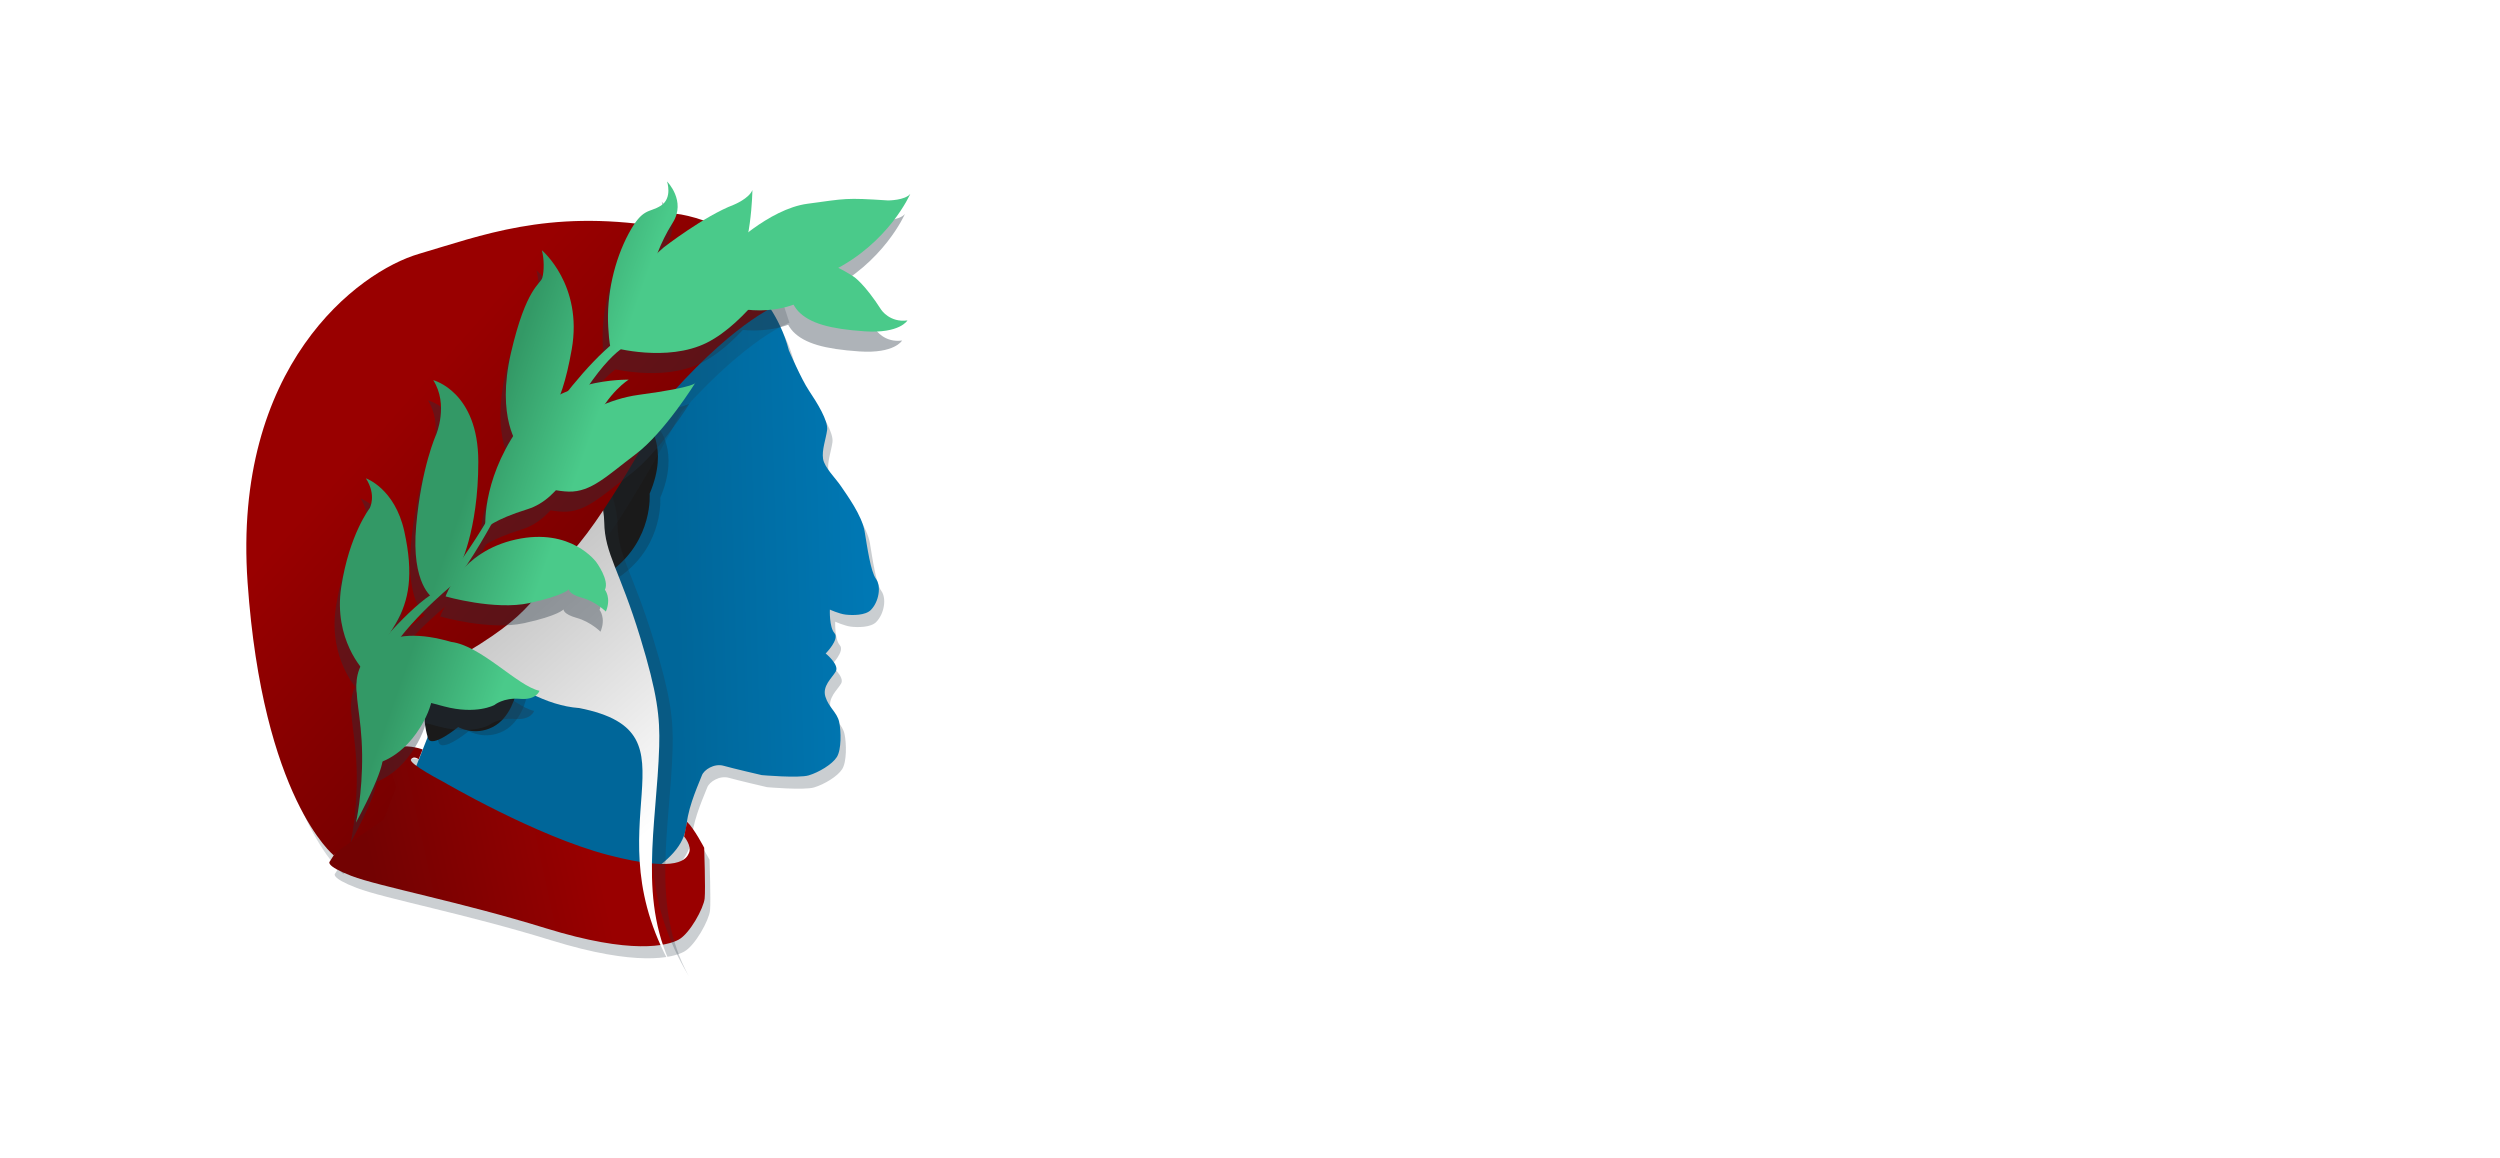 <?xml version="1.0" encoding="UTF-8" standalone="no"?>
<svg xmlns:dc="http://purl.org/dc/elements/1.1/" xmlns:cc="http://creativecommons.org/ns#" xmlns:rdf="http://www.w3.org/1999/02/22-rdf-syntax-ns#" xmlns:svg="http://www.w3.org/2000/svg" xmlns="http://www.w3.org/2000/svg" xmlns:xlink="http://www.w3.org/1999/xlink" xmlns:sodipodi="http://sodipodi.sourceforge.net/DTD/sodipodi-0.dtd" xmlns:inkscape="http://www.inkscape.org/namespaces/inkscape" inkscape:version="1.0 (4035a4fb49, 2020-05-01)" sodipodi:docname="ItWikiCon_2020_coin_version.svg" xml:space="preserve" enable-background="new 0 0 300 300" viewBox="0 0 633.418 293.4" height="293.4" width="633.418" y="0px" x="0px" id="Livello_1" version="1.1">
   <defs id="defs2269" />
   <sodipodi:namedview inkscape:current-layer="Livello_1" inkscape:window-maximized="1" inkscape:window-y="-8" inkscape:window-x="-8" inkscape:cy="129.87554" inkscape:cx="296.89106" inkscape:zoom="1.2683333" fit-margin-bottom="7" fit-margin-right="7" fit-margin-left="7" fit-margin-top="7" lock-margins="true" showgrid="false" id="namedview2267" inkscape:window-height="1017" inkscape:window-width="1920" inkscape:pageshadow="2" inkscape:pageopacity="0" guidetolerance="10" gridtolerance="10" objecttolerance="10" borderopacity="1" bordercolor="#666666" pagecolor="#ffffff" />
   <filter id="j" y="-0.02" x="-0.022" color-interpolation-filters="sRGB" height="1.04" width="1.045">
      <feGaussianBlur id="feGaussianBlur1553" stdDeviation="1.061" />
   </filter>
   <filter id="g" y="-0.039" x="-0.053" color-interpolation-filters="sRGB" height="1.079" width="1.107">
      <feGaussianBlur id="feGaussianBlur1556" stdDeviation="1.061" />
   </filter>
   <filter id="f" y="-0.025" x="-0.056" color-interpolation-filters="sRGB" height="1.05" width="1.113">
      <feGaussianBlur id="feGaussianBlur1559" stdDeviation="1.061" />
   </filter>
   <filter id="d" y="-0.02" x="-0.024" color-interpolation-filters="sRGB" height="1.04" width="1.048">
      <feGaussianBlur id="feGaussianBlur1562" stdDeviation="1.061" />
   </filter>
   <filter id="b" y="-0.022" x="-0.027" color-interpolation-filters="sRGB" height="1.043" width="1.054">
      <feGaussianBlur id="feGaussianBlur1565" stdDeviation="1.061" />
   </filter>
   <filter id="a" y="-0.064" x="-0.034" color-interpolation-filters="sRGB" height="1.128" width="1.068">
      <feGaussianBlur id="feGaussianBlur1568" stdDeviation="1.061" />
   </filter>


   <g id="g7525">
      <g transform="matrix(1.685,0,0,1.685,-11.779,-173.091)" id="g2264">
         <g opacity="0.236" filter="url(#a)" enable-background="new    " id="g2067">
            <path fill="#23313e" d="m 71.341,217.236 c 0,0 -1.745,-0.712 -3.739,-0.392 -1.994,0.32 -2.528,3.24 -2.528,3.24 0,0 -3.81,7.799 -5.448,10.434 -1.638,2.635 -2.243,3.561 -2.243,3.561 0,0 -0.819,0.605 3.276,2.172 4.095,1.567 16.345,3.882 29.236,7.87 12.891,3.988 18.232,2.635 19.942,1.709 1.709,-0.926 3.775,-4.772 3.917,-6.196 0.142,-1.424 -0.072,-7.621 -0.072,-7.621 0,0 -1.511,-2.91 -2.568,-3.892 l -0.453,2.191 c 0,0 1.209,1.435 0.73,2.493 -0.357,0.789 -1.36,3.122 -12.212,0.277 -10.853,-2.845 -24.752,-11.004 -24.752,-11.004 0,0 -5.237,-2.719 -4.835,-3.349 0.403,-0.63 1.158,-0.025 1.158,-0.025 z" id="path2065" />
         </g>
         <g opacity="0.239" filter="url(#b)" enable-background="new    " id="g2071">
            <path fill="#23313e" d="m 121.89,148.679 c 0,0 3.122,3.122 4.532,8.561 0,0 1.813,4.23 3.022,6.043 1.209,1.813 2.921,4.532 2.719,5.943 -0.201,1.41 -0.811,2.991 -0.609,4.3 0.202,1.309 1.919,2.951 2.724,4.16 0.806,1.209 3.122,4.331 3.525,6.748 0.403,2.417 0.907,6.043 1.712,7.151 0.806,1.108 0.45,3.423 -0.771,4.669 -0.822,0.839 -2.764,0.821 -3.814,0.698 -0.949,-0.111 -2.351,-0.751 -2.351,-0.751 0,0 -0.114,2.636 0.692,3.543 0.806,0.906 -1.322,3.057 -1.322,3.057 0,0 2.115,1.712 1.511,2.719 -0.604,1.007 -2.053,2.18 -1.549,3.792 0.504,1.612 1.763,2.367 2.065,3.777 0.302,1.41 0.353,4.18 -0.352,5.288 -0.705,1.108 -2.711,2.298 -4.222,2.751 -1.511,0.453 -7.063,-0.038 -7.063,-0.038 0,0 -4.327,-1.001 -5.737,-1.404 -1.41,-0.403 -2.971,0.604 -3.273,1.46 -0.302,0.856 -1.964,4.381 -2.266,7.202 -0.302,2.82 -1.813,4.935 -6.194,7.856 -4.381,2.921 -8.309,-0.705 -8.309,-0.705 l -27.547,-12.288 3.072,-7.806 3.626,-14.504 19.238,-20.95 9.216,-19.137 10.525,-8.309 z" id="path2069" />
         </g>

         <linearGradient id="SVGID_11_" gradientUnits="userSpaceOnUse" x1="47.547" y1="166.7" x2="58.726" y2="167.023" gradientTransform="matrix(4.777,0,0,-4.777,-118.668,987.637)">
            <stop offset="0" style="stop-color:#006699" id="stop2073" />
            <stop offset="1" style="stop-color:#0087CB" id="stop2075" />
         </linearGradient>
         <path fill="url(#SVGID_11_)" d="m 121.084,146.866 c 0,0 3.122,3.122 4.532,8.561 0,0 1.813,4.23 3.022,6.043 1.209,1.813 2.921,4.532 2.72,5.943 -0.201,1.41 -0.811,2.991 -0.609,4.3 0.201,1.309 1.919,2.951 2.725,4.16 0.806,1.209 3.122,4.331 3.525,6.748 0.403,2.417 0.907,6.043 1.712,7.151 0.806,1.108 0.45,3.423 -0.771,4.669 -0.822,0.839 -2.764,0.821 -3.814,0.698 -0.949,-0.111 -2.351,-0.751 -2.351,-0.751 0,0 -0.114,2.636 0.692,3.542 0.806,0.906 -1.322,3.057 -1.322,3.057 0,0 2.115,1.712 1.511,2.719 -0.604,1.007 -2.053,2.18 -1.549,3.792 0.504,1.612 1.763,2.367 2.065,3.777 0.302,1.41 0.353,4.18 -0.352,5.288 -0.705,1.108 -2.711,2.298 -4.222,2.751 -1.511,0.453 -7.063,-0.038 -7.063,-0.038 0,0 -4.327,-1.001 -5.737,-1.404 -1.41,-0.403 -2.971,0.604 -3.273,1.46 -0.302,0.856 -1.964,4.381 -2.266,7.202 -0.302,2.82 -1.813,4.935 -6.194,7.856 -4.381,2.921 -8.309,-0.705 -8.309,-0.705 l -27.547,-12.288 3.072,-7.806 3.626,-14.504 19.238,-20.95 9.216,-19.137 10.525,-8.309 z" id="path2078" style="fill:url(#SVGID_11_)" />
         <g transform="matrix(0.301,0,0,0.301,12.452,114.854)" id="g2084">
            <path fill="#1a1a1a" d="m 193.992,319.384 c 0,0 0,3.518 1.675,9.046 1.675,5.528 15.076,-5.528 15.076,-5.528 0,0 8.04,4.69 17.253,0 9.213,-4.69 11.558,-16.751 11.558,-16.751 l -22.614,-1.843 -25.796,-0.503 z" id="path2080" />
            <path fill="#1a1a1a" d="m 305.051,170.971 c 0,0 11.391,11.726 1.34,35.344 0,0 1.843,22.781 -18.761,38.36 -20.604,15.578 -11.223,-36.684 -11.223,-36.684 l 25.629,-40.202 z" id="path2082" />
         </g>
         <g opacity="0.186" filter="url(#d)" enable-background="new    " id="g2088">
            <path fill="#23313e" d="m 58.608,234.165 c 0,0 -10.683,-8.546 -12.962,-41.023 -2.279,-32.477 16.523,-46.72 25.782,-49.427 9.259,-2.706 19.229,-6.695 35.753,-4.131 0,0 -1.282,-2.991 4.701,-1.567 5.982,1.424 11.253,5.413 11.253,5.413 l 2.564,7.834 c 0,0 -5.982,1.994 -16.238,13.389 0,0 -9.259,17.663 -15.099,23.93 -5.84,6.267 -4.772,8.903 -18.09,16.381 -13.318,7.478 -10.327,12.392 -10.327,12.392 l 2.049,6.551 -1.868,4.883 -6.891,4.699 z" id="path2086" />
         </g>

         <linearGradient id="SVGID_12_" gradientUnits="userSpaceOnUse" x1="38.07" y1="157.543" x2="44.944" y2="159.035" gradientTransform="matrix(4.777,0,0,-4.777,-118.668,987.637)">
            <stop offset="0" style="stop-color:#730202" id="stop2090" />
            <stop offset="1" style="stop-color:#990000" id="stop2092" />
         </linearGradient>
         <path fill="url(#SVGID_12_)" d="m 70.535,215.423 c 0,0 -1.745,-0.712 -3.739,-0.392 -1.994,0.32 -2.528,3.241 -2.528,3.241 0,0 -3.81,7.799 -5.448,10.434 -1.638,2.635 -2.243,3.561 -2.243,3.561 0,0 -0.819,0.605 3.276,2.172 4.095,1.567 16.345,3.882 29.236,7.87 12.891,3.988 18.232,2.635 19.942,1.709 1.709,-0.926 3.775,-4.772 3.917,-6.196 0.142,-1.424 -0.071,-7.621 -0.071,-7.621 0,0 -1.511,-2.91 -2.568,-3.892 l -0.453,2.191 c 0,0 1.209,1.435 0.73,2.493 -0.357,0.789 -1.36,3.122 -12.212,0.277 -10.853,-2.845 -24.752,-11.004 -24.752,-11.004 0,0 -5.237,-2.719 -4.835,-3.349 0.403,-0.63 1.158,-0.025 1.158,-0.025 z" id="path2095" style="fill:url(#SVGID_12_)" />
         <g opacity="0.236" filter="url(#f)" enable-background="new    " id="g2099">
            <path fill="#23313e" d="m 76.502,197.629 c 0,0 9.686,11.253 19.586,11.965 19.195,3.757 1.052,17.453 14.458,39.883 -5.784,-10.61 -2.777,-22.173 -2.421,-34.114 0.132,-4.421 -0.285,-7.977 -2.849,-16.381 -3.076,-10.082 -5.342,-12.606 -5.413,-17.306 -0.072,-4.701 -3.134,-9.259 -3.134,-9.259 z" id="path2097" />
         </g>
         <g transform="matrix(0.301,0,0,0.301,13.089,115.098)" opacity="0.233" filter="url(#g)" id="g2105">
            <path fill="#1a1a1a" d="m 197.183,320.608 c 0,0 0,3.518 1.675,9.046 1.675,5.528 15.076,-5.528 15.076,-5.528 0,0 8.04,4.69 17.253,0 9.213,-4.69 11.558,-16.751 11.558,-16.751 l -22.614,-1.843 -25.796,-0.503 z" id="path2101" />
            <path fill="#1a1a1a" d="m 308.241,172.195 c 0,0 11.391,11.726 1.34,35.344 0,0 1.843,22.781 -18.761,38.36 -20.604,15.579 -11.223,-36.684 -11.223,-36.684 l 25.629,-40.202 z" id="path2103" />
         </g>

         <linearGradient id="SVGID_13_" gradientUnits="userSpaceOnUse" x1="42.069" y1="167.234" x2="48.173" y2="160.335" gradientTransform="matrix(4.777,0,0,-4.777,-118.668,987.637)">
            <stop offset="0" style="stop-color:#C2C2C2" id="stop2107" />
            <stop offset="1" style="stop-color:#FFFFFF" id="stop2109" />
         </linearGradient>
         <path fill="url(#SVGID_13_)" d="m 74.488,197.226 c 0,0 9.686,11.253 19.586,11.965 19.195,3.757 1.052,17.453 14.458,39.883 -5.784,-10.61 -2.777,-22.173 -2.421,-34.114 0.131,-4.421 -0.285,-7.977 -2.849,-16.381 -3.076,-10.082 -5.342,-12.606 -5.413,-17.306 -0.071,-4.701 -3.134,-9.259 -3.134,-9.259 z" id="path2112" style="fill:url(#SVGID_13_)" />

         <linearGradient id="SVGID_14_" gradientUnits="userSpaceOnUse" x1="38.603" y1="172.194" x2="50.128" y2="162" gradientTransform="matrix(4.777,0,0,-4.777,-118.668,987.637)">
            <stop offset="0" style="stop-color:#990000" id="stop2114" />
            <stop offset="1" style="stop-color:#5C0000" id="stop2116" />
         </linearGradient>
         <path fill="url(#SVGID_14_)" d="m 57.181,231.341 c 0,0 -10.683,-8.546 -12.962,-41.023 -2.279,-32.476 16.523,-46.72 25.782,-49.427 9.259,-2.706 19.229,-6.695 35.753,-4.131 0,0 -1.282,-2.991 4.7,-1.567 5.983,1.424 11.253,5.413 11.253,5.413 l 2.564,7.834 c 0,0 -5.983,1.994 -16.238,13.389 0,0 -9.259,17.663 -15.099,23.93 -5.84,6.267 -4.772,8.903 -18.09,16.381 -13.318,7.478 -10.327,12.392 -10.327,12.392 l 2.049,6.551 -1.868,4.883 -6.891,4.699 z" id="path2119" style="fill:url(#SVGID_14_)" />
         <g transform="matrix(0.301,0,0,0.301,12.131,116.059)" opacity="0.369" filter="url(#j)" id="g2153">
            <g id="g2149">
               <path fill="#23313e" d="m 158.065,376.682 c 0,0 3.316,-14.451 3.08,-34.113 -0.237,-19.662 -4.264,-29.849 -2.132,-38.14 2.132,-8.291 23.689,-32.928 36.008,-41.219 12.318,-8.291 36.245,-49.274 37.903,-55.196 1.658,-5.922 39.087,-66.33 64.198,-77.701 25.111,-11.371 41.693,-13.266 41.693,-13.266 l -42.167,20.136 c 0,0 -8.765,-0.474 -26.532,27.48 -17.767,27.954 -43.115,60.645 -43.115,60.645 0,0 -11.371,21.32 -21.084,32.928 0,0 -26.058,21.083 -35.534,41.219 -9.476,20.136 0.948,44.062 0.948,44.062 0,0 2.606,3.553 -13.266,33.165 z" id="path2121" />
               <path fill="#23313e" d="m 161.618,321.249 c 0,0 -10.658,-18.181 6.159,-31.981 9.239,-7.581 22.962,-7.175 37.903,-2.843 14.991,1.863 33.221,22.162 44.062,24.4 0,0 -1.421,4.738 -9.713,4.027 -8.291,-0.711 -12.792,3.08 -12.792,3.08 0,0 -9.002,4.975 -25.111,0.711 -16.109,-4.264 -18.951,-5.449 -30.085,-1.421 -11.134,4.027 -8.054,9.95 -8.054,9.95 z" id="path2123" />
               <path fill="#23313e" d="m 165.172,347.781 c 0,0 12.318,-0.711 22.979,-15.635 10.66,-14.924 8.528,-26.058 8.528,-26.058 -37.641,5.689 -35.45,5.253 -31.507,41.693 z" id="path2125" />
               <path fill="#23313e" d="m 162.092,300.876 c 0,0 -15.398,-15.635 -11.371,-41.93 4.027,-26.295 14.214,-39.324 14.214,-39.324 0,0 3.553,-6.396 -1.895,-14.924 0,0 14.451,4.975 19.188,26.532 4.738,21.557 2.369,34.586 -4.264,45.957 -6.633,11.371 -15.872,23.689 -15.872,23.689 z" id="path2127" />
               <path fill="#23313e" d="m 196.441,264.395 c 0,0 -10.897,-6.633 -8.291,-36.008 2.606,-29.375 9.95,-45.484 9.95,-45.484 0,0 6.396,-14.924 -1.421,-27.243 0,0 22.505,5.685 22.505,40.746 0,35.061 -9.713,53.064 -9.713,53.064 z" id="path2129" />
               <path fill="#23313e" d="m 282.908,271.265 c 0,0 -4.975,-4.975 -11.845,-6.87 -6.87,-1.895 -6.633,-4.264 -6.633,-4.264 0,0 -2.369,3.08 -19.662,6.87 -17.293,3.79 -41.93,-3.316 -41.93,-3.316 0,0 7.344,-22.268 35.06,-28.427 27.717,-6.159 40.272,11.371 40.272,11.371 0,0 6.633,9.002 4.264,13.74 0,-0.001 3.316,4.026 0.474,10.896 z" id="path2131" />
               <path fill="#23313e" d="m 222.737,229.808 c 0,0 -2.132,-22.979 15.872,-49.274 18.004,-26.295 55.67,-25.111 55.67,-25.111 0,0 -10.186,6.159 -17.53,22.268 -7.344,16.109 -16.109,37.192 -32.928,42.404 -16.819,5.212 -21.084,9.713 -21.084,9.713 z" id="path2133" />
               <path fill="#23313e" d="m 246.9,192.616 c 0,0 22.505,-25.584 52.353,-29.612 29.848,-4.028 28.427,-6.159 28.427,-6.159 0,0 -15.398,24.874 -29.849,35.771 -14.45,10.897 -22.268,18.951 -33.402,18.715 -11.134,-0.237 -24.874,-6.396 -24.874,-6.396 z" id="path2135" />
               <path fill="#23313e" d="m 291.673,135.288 c 0,0 -5.685,-6.396 -1.895,-18.478 3.79,-12.082 22.031,-27.48 22.031,-27.48 0,0 20.136,-15.635 35.06,-21.32 0,0 7.581,-3.08 9.239,-7.344 0,0 -0.344,30.314 -9.476,41.693 -13.189,16.435 -34.444,26.45 -54.959,32.929 z" id="path2137" />
               <path fill="#23313e" d="m 307.071,97.148 c 0,0 2.369,-9.239 9.239,-20.136 6.87,-10.897 -2.843,-20.61 -2.843,-20.61 0,0 2.843,8.291 -3.08,12.082 -5.923,3.791 -9.002,0.711 -16.109,13.977 -7.107,13.266 -11.134,30.559 -10.186,46.668 0.948,16.109 2.369,10.186 2.369,10.186 l 30.085,-25.111 z" id="path2139" />
               <path fill="#23313e" d="m 343.789,90.515 c 0,0 20.373,-20.373 39.798,-22.979 19.425,-2.606 18.715,-3.08 40.272,-1.658 0,0 8.528,0 11.134,-3.317 0,0 -10.66,24.637 -39.087,38.614 -28.427,13.977 -60.882,-0.948 -60.882,-0.948 z" id="path2141" />
               <path fill="#23313e" d="m 370.558,99.28 c 0,0 11.845,-11.371 36.245,4.738 0,0 5.212,3.317 13.74,16.583 0,0 4.264,6.396 13.029,5.212 0,0 -3.79,6.633 -21.32,5.449 -17.53,-1.184 -27.48,-4.027 -33.165,-9.95 -5.686,-5.923 -8.529,-22.032 -8.529,-22.032 z" id="path2143" />
               <path fill="#23313e" d="m 286.461,139.315 c 0,0 27.006,7.581 46.905,-2.369 19.899,-9.95 37.192,-37.666 37.192,-37.666 l -45.247,2.369 z" id="path2145" />
               <path fill="#23313e" d="m 338.814,117.047 c 0,0 23.216,9.713 44.536,-2.132 21.32,-11.845 -6.87,-27.006 -6.87,-27.006 z" id="path2147" />
            </g>
            <path fill="#23313e" d="m 239.319,188.589 c 0,0 -11.371,-13.977 -3.79,-46.668 7.581,-32.691 14.687,-34.113 15.635,-37.429 0.948,-3.316 0.948,-9.476 -0.237,-13.74 0,0 20.61,17.293 14.924,49.511 -5.685,32.217 -13.029,37.192 -26.532,48.326 z" id="path2151" />
         </g>
         <g transform="matrix(0.301,0,0,0.301,12.452,114.854)" id="g2262">
            <g id="g2253">

               <linearGradient id="SVGID_15_" gradientUnits="userSpaceOnUse" x1="287.778" y1="77.03" x2="320.28" y2="65.659" gradientTransform="matrix(1.436,0,0,-1.436,-205.474,336.692)">
                  <stop offset="0" style="stop-color:#339966" id="stop2155" />
                  <stop offset="1" style="stop-color:#4ACA8A" id="stop2157" />
               </linearGradient>
               <path fill="url(#SVGID_15_)" d="m 159.676,370.641 c 0,0 3.316,-14.451 3.08,-34.113 -0.237,-19.662 -4.264,-29.849 -2.132,-38.14 2.132,-8.291 23.689,-32.928 36.008,-41.219 12.318,-8.291 36.245,-49.274 37.903,-55.196 1.658,-5.922 39.087,-66.33 64.198,-77.701 25.111,-11.371 41.693,-13.266 41.693,-13.266 l -42.167,20.136 c 0,0 -8.765,-0.474 -26.532,27.48 -17.767,27.954 -43.115,60.645 -43.115,60.645 0,0 -11.371,21.32 -21.084,32.928 0,0 -26.058,21.083 -35.534,41.219 -9.476,20.136 0.948,44.062 0.948,44.062 0,0 2.606,3.553 -13.266,33.165 z" id="path2160" style="fill:url(#SVGID_15_)" />

               <linearGradient id="SVGID_16_" gradientUnits="userSpaceOnUse" x1="269.999" y1="26.212" x2="302.5" y2="14.841" gradientTransform="matrix(1.436,0,0,-1.436,-205.474,336.692)">
                  <stop offset="0" style="stop-color:#339966" id="stop2162" />
                  <stop offset="1" style="stop-color:#4ACA8A" id="stop2164" />
               </linearGradient>
               <path fill="url(#SVGID_16_)" d="m 163.229,315.208 c 0,0 -10.658,-18.181 6.159,-31.981 9.239,-7.581 22.962,-7.175 37.903,-2.843 14.991,1.863 33.221,22.162 44.062,24.4 0,0 -1.421,4.738 -9.713,4.027 -8.291,-0.711 -12.792,3.08 -12.792,3.08 0,0 -9.002,4.975 -25.111,0.711 -16.109,-4.264 -18.951,-5.449 -30.085,-1.421 -11.134,4.027 -8.054,9.95 -8.054,9.95 z" id="path2167" style="fill:url(#SVGID_16_)" />

               <linearGradient id="SVGID_17_" gradientUnits="userSpaceOnUse" x1="265.274" y1="12.708" x2="297.775" y2="1.337" gradientTransform="matrix(1.436,0,0,-1.436,-205.474,336.692)">
                  <stop offset="0" style="stop-color:#339966" id="stop2169" />
                  <stop offset="1" style="stop-color:#4ACA8A" id="stop2171" />
               </linearGradient>
               <path fill="url(#SVGID_17_)" d="m 166.783,341.74 c 0,0 12.318,-0.711 22.979,-15.635 10.66,-14.924 8.528,-26.058 8.528,-26.058 -37.641,5.689 -35.45,5.253 -31.507,41.693 z" id="path2174" style="fill:url(#SVGID_17_)" />

               <linearGradient id="SVGID_18_" gradientUnits="userSpaceOnUse" x1="279.972" y1="54.719" x2="312.474" y2="43.348" gradientTransform="matrix(1.436,0,0,-1.436,-205.474,336.692)">
                  <stop offset="0" style="stop-color:#339966" id="stop2176" />
                  <stop offset="1" style="stop-color:#4ACA8A" id="stop2178" />
               </linearGradient>
               <path fill="url(#SVGID_18_)" d="m 163.703,294.835 c 0,0 -15.398,-15.635 -11.371,-41.93 4.027,-26.295 14.214,-39.324 14.214,-39.324 0,0 3.553,-6.396 -1.895,-14.924 0,0 14.451,4.975 19.188,26.532 4.738,21.557 2.369,34.586 -4.264,45.957 -6.633,11.37 -15.872,23.689 -15.872,23.689 z" id="path2181" style="fill:url(#SVGID_18_)" />

               <linearGradient id="SVGID_19_" gradientUnits="userSpaceOnUse" x1="291.837" y1="88.63" x2="324.338" y2="77.259" gradientTransform="matrix(1.436,0,0,-1.436,-205.474,336.692)">
                  <stop offset="0" style="stop-color:#339966" id="stop2183" />
                  <stop offset="1" style="stop-color:#4ACA8A" id="stop2185" />
               </linearGradient>
               <path fill="url(#SVGID_19_)" d="m 198.053,258.353 c 0,0 -10.897,-6.633 -8.291,-36.008 2.606,-29.375 9.95,-45.484 9.95,-45.484 0,0 6.396,-14.924 -1.421,-27.243 0,0 22.505,5.685 22.505,40.746 0,35.061 -9.713,53.064 -9.713,53.064 z" id="path2188" style="fill:url(#SVGID_19_)" />

               <linearGradient id="SVGID_20_" gradientUnits="userSpaceOnUse" x1="285.931" y1="71.75" x2="318.432" y2="60.378" gradientTransform="matrix(1.436,0,0,-1.436,-205.474,336.692)">
                  <stop offset="0" style="stop-color:#339966" id="stop2190" />
                  <stop offset="1" style="stop-color:#4ACA8A" id="stop2192" />
               </linearGradient>
               <path fill="url(#SVGID_20_)" d="m 284.519,265.223 c 0,0 -4.975,-4.975 -11.845,-6.87 -6.87,-1.895 -6.633,-4.264 -6.633,-4.264 0,0 -2.369,3.08 -19.662,6.87 -17.293,3.79 -41.93,-3.316 -41.93,-3.316 0,0 7.344,-22.268 35.06,-28.427 27.717,-6.159 40.272,11.371 40.272,11.371 0,0 6.633,9.002 4.264,13.74 0,-0.001 3.316,4.026 0.474,10.896 z" id="path2195" style="fill:url(#SVGID_20_)" />

               <linearGradient id="SVGID_21_" gradientUnits="userSpaceOnUse" x1="300.317" y1="112.867" x2="332.818" y2="101.496" gradientTransform="matrix(1.436,0,0,-1.436,-205.474,336.692)">
                  <stop offset="0" style="stop-color:#339966" id="stop2197" />
                  <stop offset="1" style="stop-color:#4ACA8A" id="stop2199" />
               </linearGradient>
               <path fill="url(#SVGID_21_)" d="m 224.348,223.767 c 0,0 -2.132,-22.979 15.872,-49.274 18.004,-26.295 55.67,-25.111 55.67,-25.111 0,0 -10.186,6.159 -17.53,22.268 -7.344,16.109 -16.109,37.192 -32.928,42.404 -16.82,5.212 -21.084,9.713 -21.084,9.713 z" id="path2202" style="fill:url(#SVGID_21_)" />

               <linearGradient id="SVGID_22_" gradientUnits="userSpaceOnUse" x1="304.742" y1="125.515" x2="337.243" y2="114.144" gradientTransform="matrix(1.436,0,0,-1.436,-205.474,336.692)">
                  <stop offset="0" style="stop-color:#339966" id="stop2204" />
                  <stop offset="1" style="stop-color:#4ACA8A" id="stop2206" />
               </linearGradient>
               <path fill="url(#SVGID_22_)" d="m 248.511,186.575 c 0,0 22.505,-25.584 52.353,-29.612 29.848,-4.028 28.427,-6.159 28.427,-6.159 0,0 -15.398,24.874 -29.849,35.771 -14.45,10.897 -22.268,18.951 -33.402,18.715 -11.134,-0.237 -24.874,-6.396 -24.874,-6.396 z" id="path2209" style="fill:url(#SVGID_22_)" />

               <linearGradient id="SVGID_23_" gradientUnits="userSpaceOnUse" x1="325.821" y1="185.764" x2="358.322" y2="174.393" gradientTransform="matrix(1.436,0,0,-1.436,-205.474,336.692)">
                  <stop offset="0" style="stop-color:#339966" id="stop2211" />
                  <stop offset="1" style="stop-color:#4ACA8A" id="stop2213" />
               </linearGradient>
               <path fill="url(#SVGID_23_)" d="m 293.284,129.246 c 0,0 -5.685,-6.396 -1.895,-18.478 3.79,-12.082 22.031,-27.48 22.031,-27.48 0,0 20.136,-15.635 35.06,-21.32 0,0 7.581,-3.08 9.239,-7.344 0,0 -0.344,30.314 -9.476,41.693 -13.189,16.436 -34.443,26.451 -54.959,32.929 z" id="path2216" style="fill:url(#SVGID_23_)" />

               <linearGradient id="SVGID_24_" gradientUnits="userSpaceOnUse" x1="323.89" y1="180.244" x2="356.391" y2="168.873" gradientTransform="matrix(1.436,0,0,-1.436,-205.474,336.692)">
                  <stop offset="0" style="stop-color:#339966" id="stop2218" />
                  <stop offset="1" style="stop-color:#4ACA8A" id="stop2220" />
               </linearGradient>
               <path fill="url(#SVGID_24_)" d="m 308.682,91.107 c 0,0 2.369,-9.239 9.239,-20.136 6.87,-10.897 -2.843,-20.61 -2.843,-20.61 0,0 2.843,8.291 -3.08,12.082 -5.923,3.791 -9.002,0.711 -16.109,13.977 -7.107,13.266 -11.134,30.559 -10.186,46.668 0.948,16.109 2.369,10.186 2.369,10.186 l 30.085,-25.111 z" id="path2223" style="fill:url(#SVGID_24_)" />

               <linearGradient id="SVGID_25_" gradientUnits="userSpaceOnUse" x1="334.041" y1="209.257" x2="366.542" y2="197.886" gradientTransform="matrix(1.436,0,0,-1.436,-205.474,336.692)">
                  <stop offset="0" style="stop-color:#339966" id="stop2225" />
                  <stop offset="1" style="stop-color:#4ACA8A" id="stop2227" />
               </linearGradient>
               <path fill="url(#SVGID_25_)" d="m 345.4,84.474 c 0,0 20.373,-20.373 39.798,-22.979 19.425,-2.606 18.715,-3.08 40.272,-1.658 0,0 8.528,0 11.134,-3.317 0,0 -10.66,24.637 -39.087,38.614 -28.427,13.977 -60.882,-0.948 -60.882,-0.948 z" id="path2230" style="fill:url(#SVGID_25_)" />

               <linearGradient id="SVGID_26_" gradientUnits="userSpaceOnUse" x1="327.825" y1="191.492" x2="360.327" y2="180.121" gradientTransform="matrix(1.436,0,0,-1.436,-205.474,336.692)">
                  <stop offset="0" style="stop-color:#339966" id="stop2232" />
                  <stop offset="1" style="stop-color:#4ACA8A" id="stop2234" />
               </linearGradient>
               <path fill="url(#SVGID_26_)" d="m 372.169,93.239 c 0,0 11.845,-11.371 36.245,4.738 0,0 5.212,3.317 13.74,16.583 0,0 4.264,6.396 13.029,5.212 0,0 -3.79,6.633 -21.32,5.449 -17.53,-1.184 -27.48,-4.027 -33.165,-9.95 -5.686,-5.924 -8.529,-22.032 -8.529,-22.032 z" id="path2237" style="fill:url(#SVGID_26_)" />

               <linearGradient id="SVGID_27_" gradientUnits="userSpaceOnUse" x1="321.545" y1="173.541" x2="354.046" y2="162.17" gradientTransform="matrix(1.436,0,0,-1.436,-205.474,336.692)">
                  <stop offset="0" style="stop-color:#339966" id="stop2239" />
                  <stop offset="1" style="stop-color:#4ACA8A" id="stop2241" />
               </linearGradient>
               <path fill="url(#SVGID_27_)" d="m 288.072,133.274 c 0,0 27.006,7.581 46.905,-2.369 19.899,-9.95 37.192,-37.666 37.192,-37.666 l -45.247,2.369 z" id="path2244" style="fill:url(#SVGID_27_)" />

               <linearGradient id="SVGID_28_" gradientUnits="userSpaceOnUse" x1="327.404" y1="190.289" x2="359.905" y2="178.917" gradientTransform="matrix(1.436,0,0,-1.436,-205.474,336.692)">
                  <stop offset="0" style="stop-color:#339966" id="stop2246" />
                  <stop offset="1" style="stop-color:#4ACA8A" id="stop2248" />
               </linearGradient>
               <path fill="url(#SVGID_28_)" d="m 340.425,111.006 c 0,0 23.216,9.713 44.536,-2.132 21.32,-11.845 -6.87,-27.006 -6.87,-27.006 z" id="path2251" style="fill:url(#SVGID_28_)" />
            </g>

            <linearGradient id="SVGID_29_" gradientUnits="userSpaceOnUse" x1="310.791" y1="142.806" x2="343.29" y2="131.435" gradientTransform="matrix(1.436,0,0,-1.436,-205.474,336.692)">
               <stop offset="0" style="stop-color:#339966" id="stop2255" />
               <stop offset="1" style="stop-color:#4ACA8A" id="stop2257" />
            </linearGradient>
            <path fill="url(#SVGID_29_)" d="m 240.93,182.547 c 0,0 -11.371,-13.977 -3.79,-46.668 7.581,-32.691 14.687,-34.113 15.635,-37.429 0.948,-3.316 0.948,-9.476 -0.237,-13.74 0,0 20.61,17.293 14.924,49.511 -5.685,32.218 -13.029,37.192 -26.532,48.326 z" id="path2260" style="fill:url(#SVGID_29_)" />
         </g>
      </g>
   </g>

</svg>

